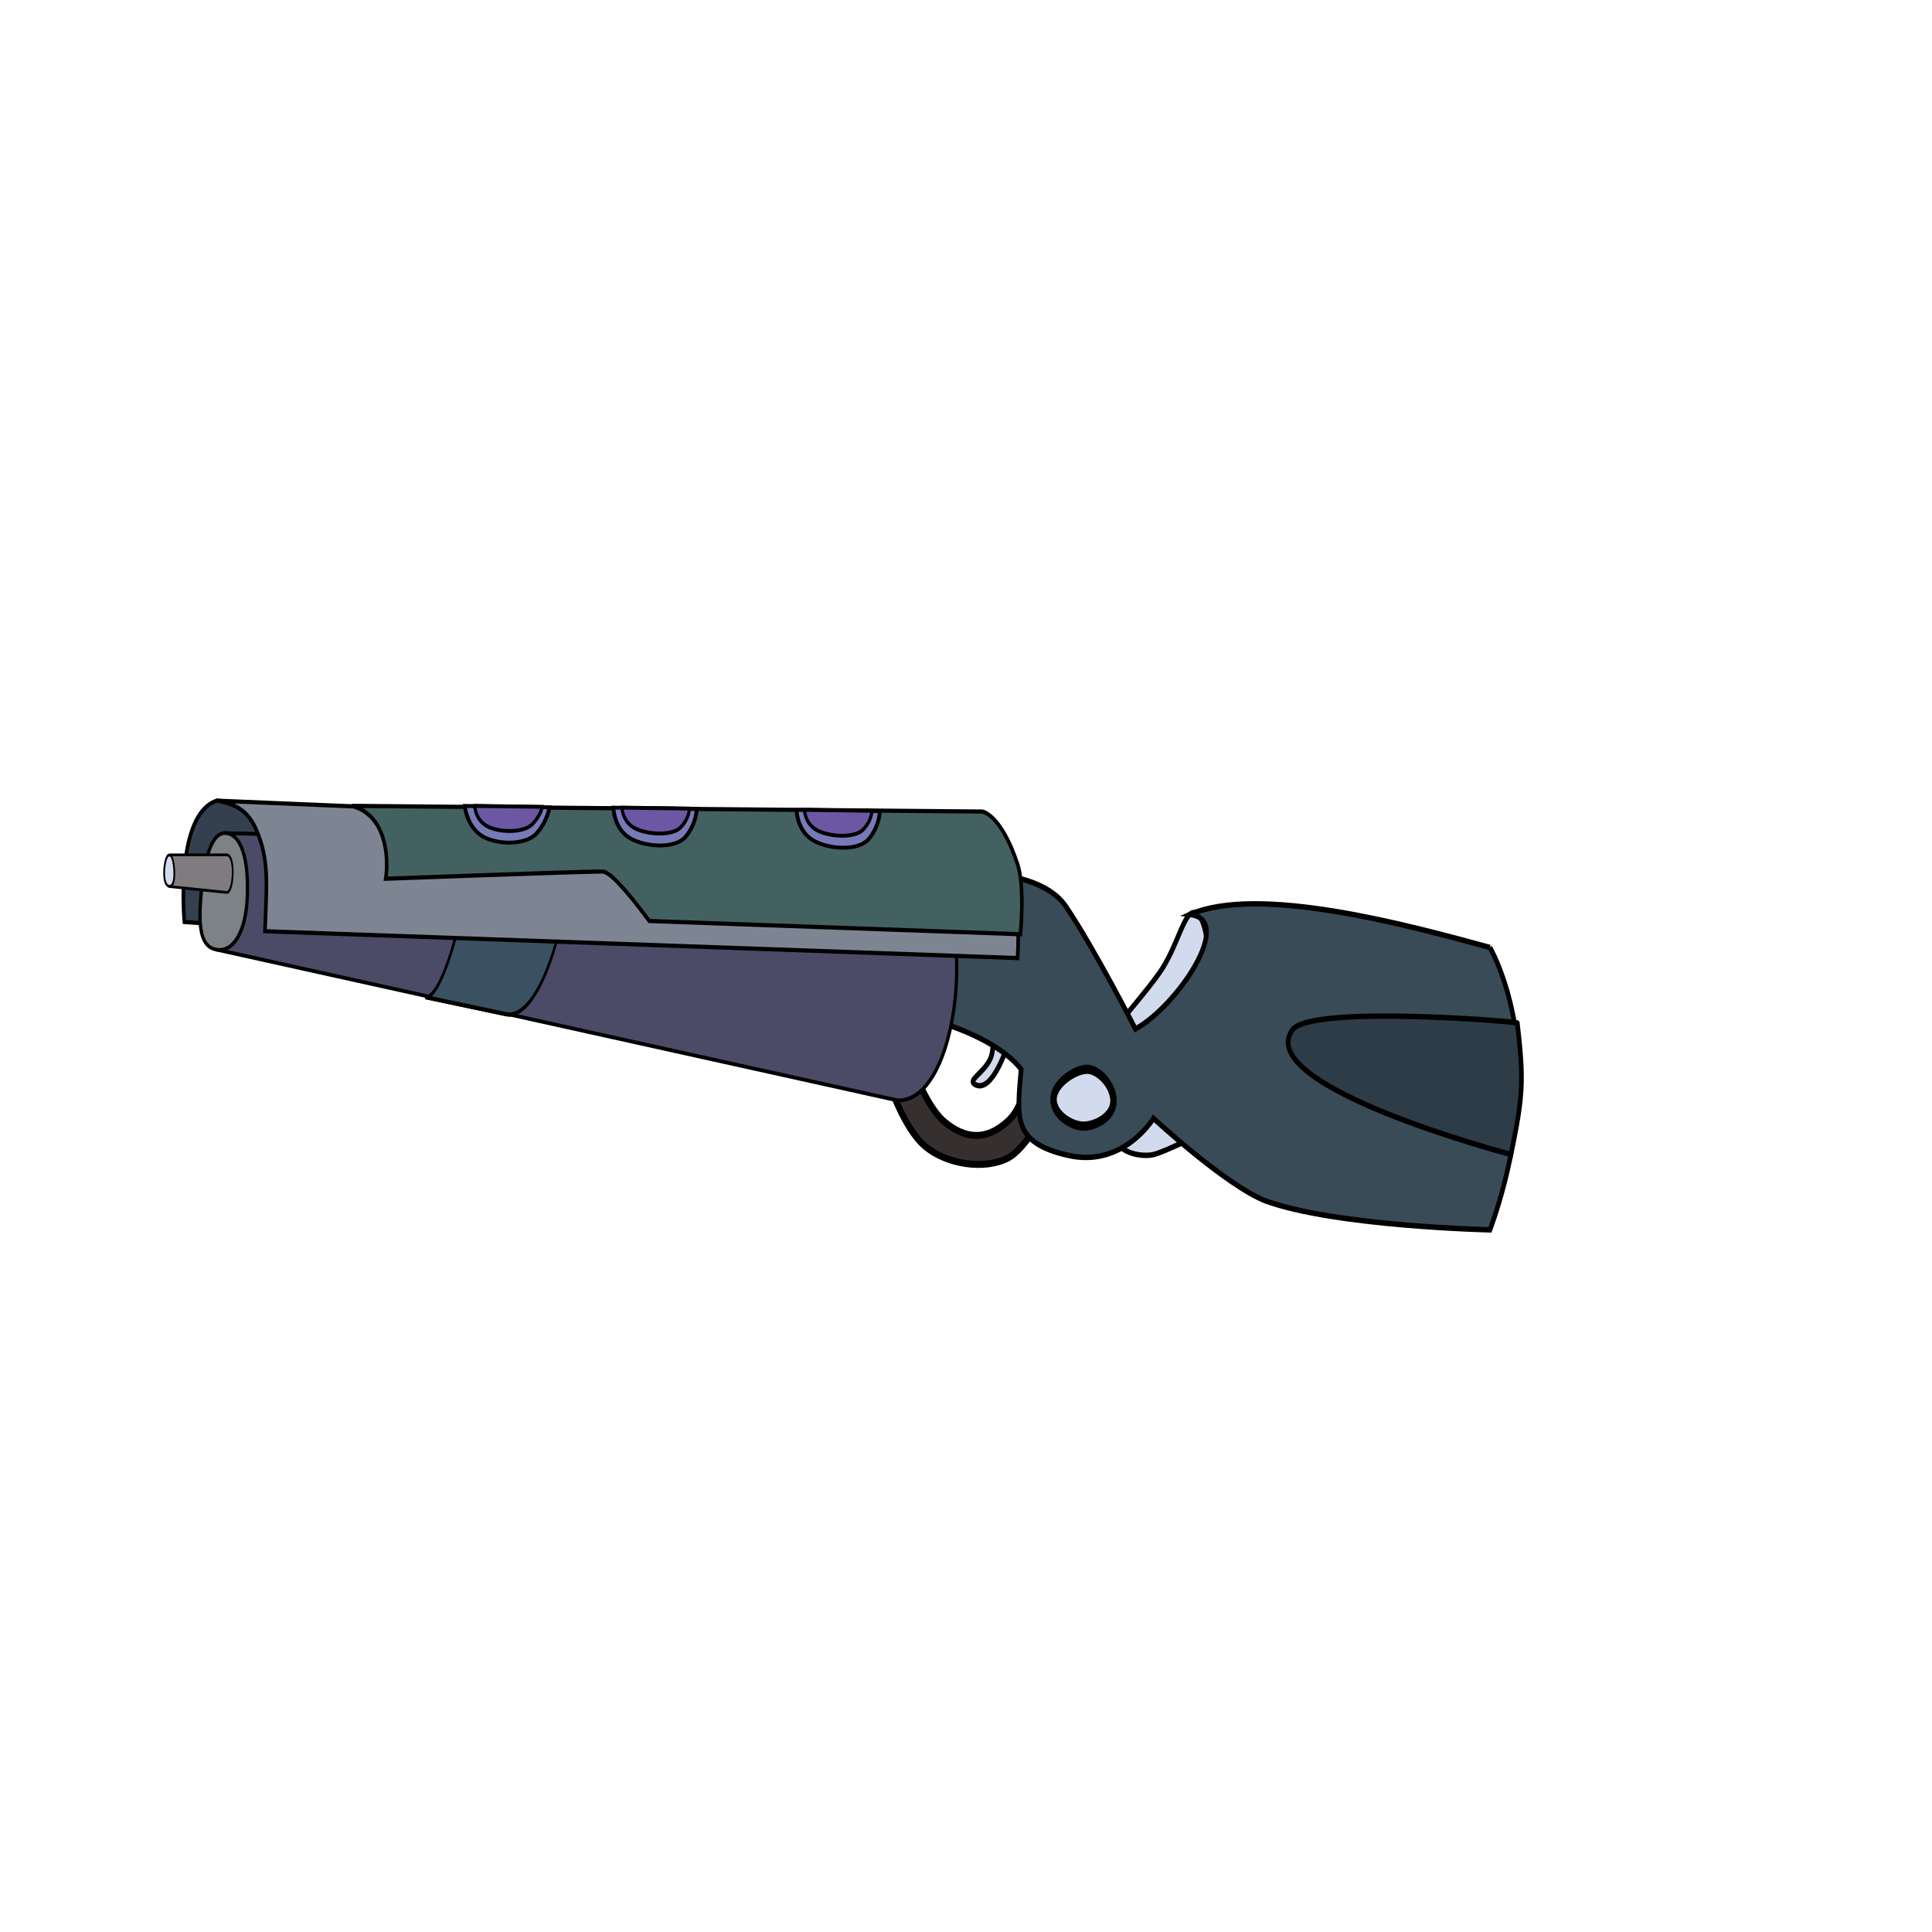 <svg id="eUsBK4OCDR61" xmlns="http://www.w3.org/2000/svg" xmlns:xlink="http://www.w3.org/1999/xlink" viewBox="0 0 300 300" shape-rendering="geometricPrecision" text-rendering="geometricPrecision"><g transform="matrix(.724 0 0 0.84 47.158 22.969)"><path d="M283.581,182.392c0,0,1.921,4.094,4.393,5.608c1.649,1.01,4.549,1.377,6.446 1c2.306-.459,10.58-4,10.58-4l-3.996-9.233-13.029-0q-4.393,6.625-4.393,6.625Z" transform="translate(-112.162-2.912)" fill="#d2dbed" stroke="#000"/><path d="M243.73,175.751c0,0,2.399,6.713,5.851,9.317s9.459,3.443,13.252,1.673c3.587-1.673,8.748-10.974,8.748-10.974l-5.161-4.767c0,0,0,7.39-3.587,10.4s-7.019,2.508-10.18.116-5.653-9.178-5.653-9.178l-3.27,3.413Z" transform="matrix(1.34 0 0 1.28-201.136-52.313)" fill="#352f30" stroke="#000"/><path d="M-11.099,8.245c.074-3.246,10.082-5.601,18.206-9.438c5.87-2.773,9.936-8.551,11.846-6.851c2.263,2.014-1.849,10.738-1.849,12.42c0,2.954-9.895,4.874-16.523,4.874s-13.564,2.093-11.68-1.004Z" transform="matrix(.906-.423 0.423 0.906 177.493 156.712)" fill="#d2dbed" stroke="#000"/><path d="M294.42,179.132c0,0,1.153,3.725-.001,5.973-1.36,2.651-4.957,3.945-3.344,4.767c3.777,1.924,7.122-7.48,7.122-7.48l2.807-6.625-13.029-0q6.446,3.365,6.446,3.365Z" transform="translate(-147.136-16.764)" fill="#d2dbed" stroke="#000"/><path d="M372.161,143.87c-17.607-4.161-49.619-11.628-64.316-6.107c9.738,1.001-2.881,17.035-11.719,21.171c0,0-8.659-14.683-14.884-22.615q-5-6.371-23.462-6.524l-2.619,28.196c0,0,11.448,2.884,16.448,8.384-.894,9.085-1.82,13.58,10.062,15.922s18.328-6.837,18.328-6.837s15.351,12.267,24,15.249c15,4.709,48.161,5.359,48.161,5.359s6.255-13.916,6.255-28.157c0-14.825-6.255-24.04-6.255-24.04Z" transform="translate(-117.742 3.935)" fill="#384b57" stroke="#000"/><path d="M251.456,161.397c0-.257-44.451-3.411-48.275,1.304-8.486,10.463,46.895,23.002,46.895,23.002c2.709-11.062,2.761-13.921,1.38-24.306Z" transform="translate(8.836 0.365)" fill="#2e3c48" stroke="#000"/></g><g transform="translate(.251 0.134)"><g transform="matrix(.561 0.02 0 0.648 67.833 58.098)"><path d="M-3.859,4.944l183.559-6.759c11.759,3.704,8.978,29.344,8.978,29.344L16.266,33.056c.653-17.144-3.206-28.443-20.125-28.112Z" transform="matrix(-1 0 0 1 118.35 105.712)" fill="#34404d" stroke="#000"/><path d="M-5.639,2.26L199.946,0c26.479,0,21.892,66.111,0,66.111L-8.496,32.943L-5.639,2.26Z" transform="matrix(.903 0 0 0.913-53.516 109.54)" fill="#4b4b67" stroke="#000"/><g transform="matrix(.636 0.097-.15 0.989 43.445-17.068)"><path d="M77.196,138.437c2.681,16.563-3.894,37.333-10.349,37.333l34.53-.01c13.33.482,20.885-20.339,19.051-37.702l-43.232.38Z" transform="translate(-100.417-4.378)" fill="#395160" stroke="#000"/><path d="M77.196,138.437c2.681,16.563-3.894,37.333-10.349,37.333l34.53-.01c13.33.482,20.885-20.339,19.051-37.702l-43.232.38Z" transform="translate(-100.417-4.378)" fill="#395160" stroke="#000"/></g><path d="M-13.452,-10.901c0-9.214,1.185-17.753,6.039-17.753c4.435,0,7.283,5.865,7.936,16.049s-2.861,15.928-7.715,15.928-6.26-5.01-6.26-14.225Z" transform="matrix(.905 0.095-.092 0.875-54.535 137.385)" fill="#7c8286" stroke="#000"/><g><g transform="matrix(.07-0 0 0.176-35.1 101.081)"><path d="M0.011,-15.406l225.538-5.101c35.716-.209,27.839,96.392-.013,96.527L0,66.111c.004-33.322.01-72.039.011-81.517Z" transform="matrix(1 0 0 0.53-561.403 100.155)" fill="#7e7c7e" stroke="#000" stroke-width="7"/><path d="M-20.787,0c0-18.256,6.549-47.177,20.798-47.177s19.47,28.921,19.47,47.177-5.232,33.056-19.481,33.056-20.787-14.8-20.787-33.056Z" transform="matrix(1 0 0 0.53-562.498 117.293)" fill="#d2dbed" stroke="#000" stroke-width="7"/></g></g><path d="M3.105,2.18L219.202,3.353c7.029,9.459,5.387,29.702,5.387,29.702l-190.105 0h-11.032l-7.187-0c.348-9.149,1.135-15.229-1.161-21.407-2.147-5.776-4.774-8.568-11.999-9.469Z" transform="translate(-64.294 101.712)" fill="#7e8592" stroke="#000"/><path d="M150.328,120.616q2.864,0,12.929,11.45h80.888h21.819c0,0,1.323-11.351-.772-16.762-4.596-11.874-9.762-12.311-9.762-12.311L80.946,107.016c9.377,1.958,10.247,11.69,9.364,17.168q57.154-3.568,60.018-3.568Z" transform="translate(-104.897-3.032)" fill="#446161" stroke="#000"/></g></g><path d="M-4.656,0.275c0-1.763,3.457-3.255,5.204-3.255s4.109,1.683,4.109,3.446-2.91,2.726-4.657,2.726-4.656-1.155-4.656-2.918Z" transform="matrix(1 0 0 1.431 168.248 170.3)" fill="#d2dbed" stroke="#000"/><path d="M74.604,129.646c2.182,1.579,7.1,1.728,8.808-.336s1.91-3.956,1.91-3.956l-13.158-.212c0,0,.258,2.925,2.44,4.504Z" transform="translate(0 0)" fill="#787ab7" stroke="#000" stroke-width="0.6"/><path d="M74.604,129.646c2.182,1.579,7.301,2.064,9.01,0s1.708-4.292,1.708-4.292l-12.934-.212c0,0,.035,2.925,2.216,4.504Z" transform="translate(22.862 0.269)" fill="#787ab7" stroke="#000" stroke-width="0.6"/><path d="M74.604,129.646c2.182,1.579,7.301,2.064,9.01,0s1.708-4.292,1.708-4.292l-12.934-.212c0,0,.035,2.925,2.216,4.504Z" transform="translate(51.3 0.614)" fill="#787ab7" stroke="#000" stroke-width="0.6"/><path d="M74.604,128.221c2.182,1.08,7.301,1.411,9.01,0s1.708-2.935,1.708-2.935l-12.934-.145c0,0,.035,2,2.216,3.08Z" transform="matrix(.81 0 0 1 37.945 0.269)" fill="#6c57a4" stroke="#000" stroke-width="0.6"/><path d="M74.604,128.221c2.182,1.08,7.301,1.411,9.01,0s1.708-2.935,1.708-2.935l-12.934-.145c0,0,.035,2,2.216,3.08Z" transform="matrix(.81 0 0 1 66.283 0.614)" fill="#6c57a4" stroke="#000" stroke-width="0.6"/><path d="M74.604,128.221c2.182,1.08,7.1,1.182,8.808-.23s1.91-2.705,1.91-2.705l-12.934-.145c0,0,.035,2,2.216,3.08Z" transform="matrix(.81 0 0 1 15.083 0)" fill="#6c57a4" stroke="#000" stroke-width="0.6"/></svg>
